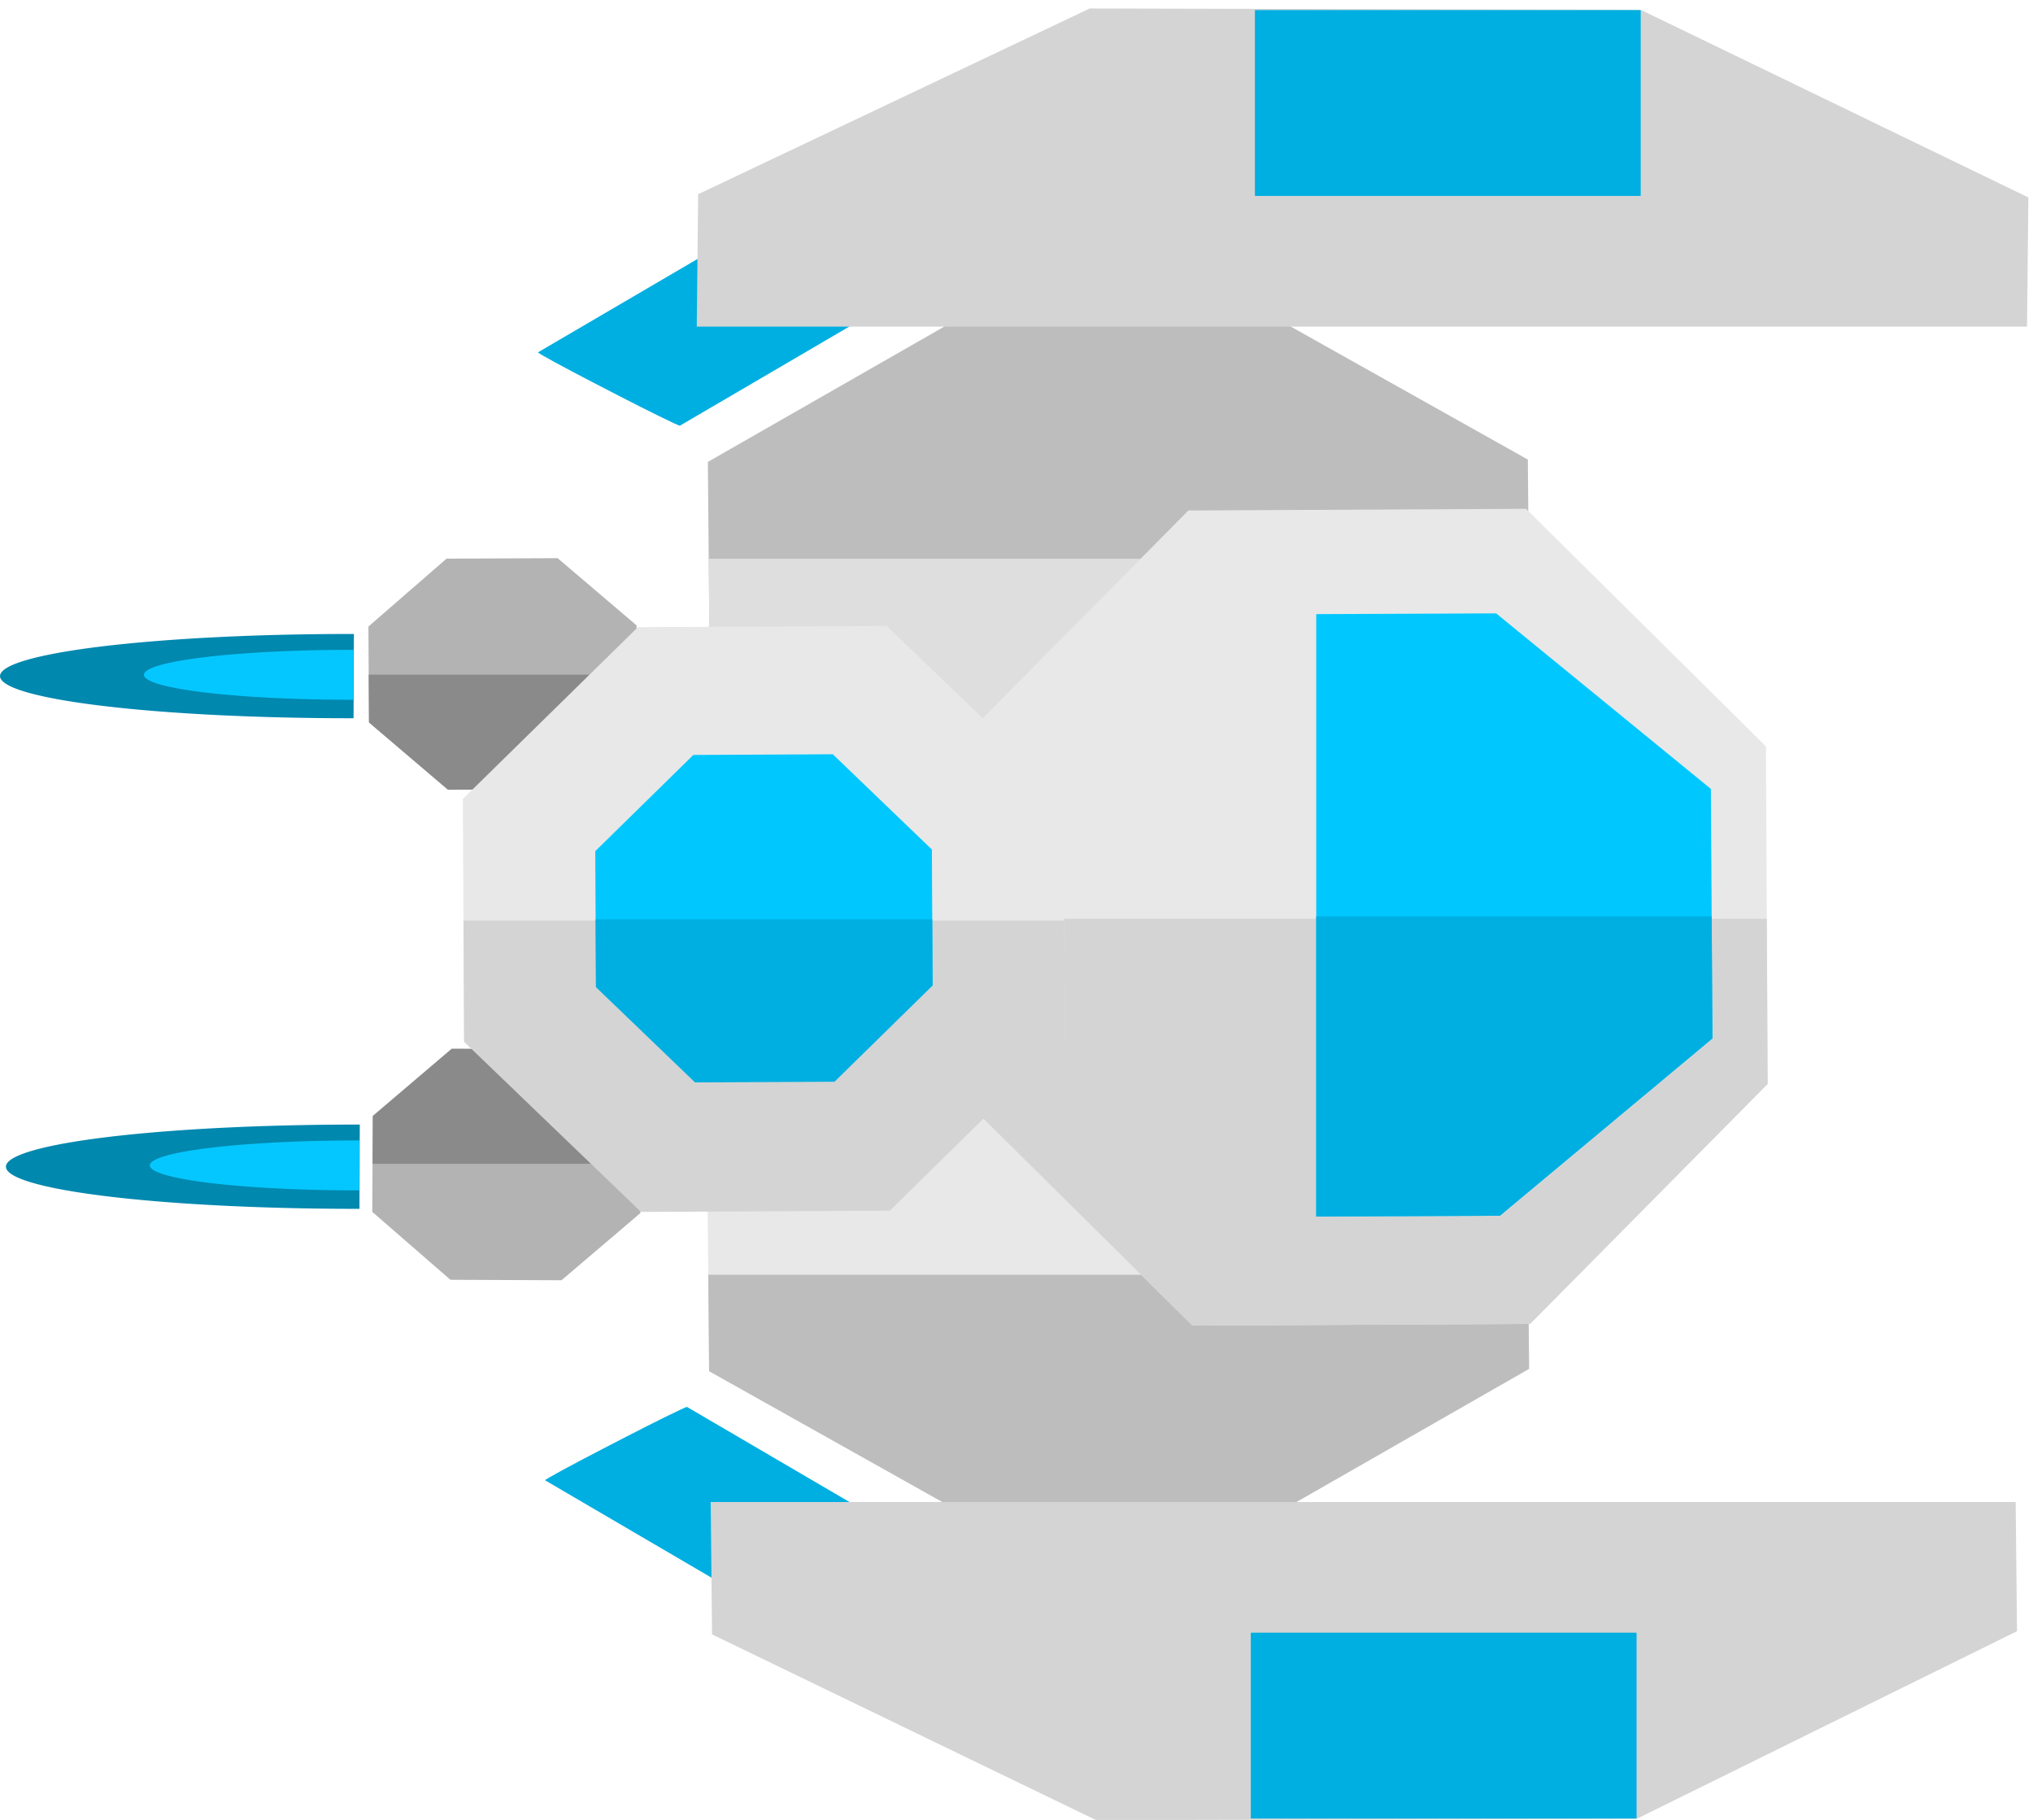 <?xml version="1.0" encoding="UTF-8" standalone="no"?>
<!-- Created with Inkscape (http://www.inkscape.org/) -->

<svg
   xmlns:dc="http://purl.org/dc/elements/1.1/"
   xmlns:cc="http://creativecommons.org/ns#"
   xmlns:rdf="http://www.w3.org/1999/02/22-rdf-syntax-ns#"
   xmlns:svg="http://www.w3.org/2000/svg"
   xmlns="http://www.w3.org/2000/svg"
   xmlns:sodipodi="http://sodipodi.sourceforge.net/DTD/sodipodi-0.dtd"
   xmlns:inkscape="http://www.inkscape.org/namespaces/inkscape"
   version="1.1"
   id="svg2"
   inkscape:version="0.92.3 (2405546, 2018-03-11)"
   sodipodi:docname="10_normal_1.svg"
   width="496"
   height="444">
  <defs
     id="defs6">
    <clipPath
       clipPathUnits="userSpaceOnUse"
       id="clipPath4341">
      <rect
         style="opacity:0.466;fill:#ff2a2a;fill-opacity:1;fill-rule:evenodd;stroke:#42a6ed;stroke-width:0;stroke-linecap:round;stroke-linejoin:round;stroke-miterlimit:4;stroke-dasharray:none;stroke-dashoffset:0;stroke-opacity:1"
         id="rect4343"
         width="178.814"
         height="260.593"
         x="303.39"
         y="23.305"
         ry="10"
         rx="10" />
    </clipPath>
    <clipPath
       clipPathUnits="userSpaceOnUse"
       id="clipPath4482">
      <rect
         style="opacity:0.466;fill:#ff5555;fill-opacity:1;fill-rule:evenodd;stroke:#42a6ed;stroke-width:0;stroke-linecap:round;stroke-linejoin:round;stroke-miterlimit:4;stroke-dasharray:none;stroke-dashoffset:0;stroke-opacity:1"
         id="rect4484"
         width="273.729"
         height="120.408"
         x="412.66"
         y="-281.03"
         rx="10"
         ry="10" />
    </clipPath>
    <clipPath
       clipPathUnits="userSpaceOnUse"
       id="clipPath4341-2">
      <rect
         style="opacity:0.466;fill:#ff2a2a;fill-opacity:1;fill-rule:evenodd;stroke:#42a6ed;stroke-width:0;stroke-linecap:round;stroke-linejoin:round;stroke-miterlimit:4;stroke-dasharray:none;stroke-dashoffset:0;stroke-opacity:1"
         id="rect4343-7"
         width="178.814"
         height="260.593"
         x="303.39"
         y="23.305"
         ry="10"
         rx="10" />
    </clipPath>
  </defs>
  <sodipodi:namedview
     pagecolor="#000000"
     bordercolor="#666666"
     borderopacity="1"
     objecttolerance="10"
     gridtolerance="10"
     guidetolerance="10"
     inkscape:pageopacity="0.6745098"
     inkscape:pageshadow="2"
     inkscape:window-width="1920"
     inkscape:window-height="1001"
     id="namedview4"
     showgrid="false"
     inkscape:pagecheckerboard="true"
     inkscape:zoom="0.834386"
     inkscape:cx="-86.117863"
     inkscape:cy="322.87678"
     inkscape:window-x="-9"
     inkscape:window-y="-9"
     inkscape:window-maximized="1"
     inkscape:current-layer="svg2" />
  <g
     id="g4779"
     transform="matrix(0,0.903,-0.903,0,495.035,2.504)"
     style="stroke-width:1.107">
    <g
       id="g4389"
       transform="matrix(0.57,0,0,1.006,192.54,37.603)"
       style="stroke-width:1.462">
      <path
         d="m 306.879,317.116 -91.218,0.461 -64.827,-64.175 -0.461,-91.218 64.175,-64.827 91.218,-0.461 64.827,64.175 0.461,91.218 z"
         inkscape:randomized="0"
         inkscape:rounded="0"
         inkscape:flatsided="true"
         sodipodi:arg2="1.565746"
         sodipodi:arg1="1.173047"
         sodipodi:r2="110.73951"
         sodipodi:r1="119.18375"
         sodipodi:cy="207.23656"
         sodipodi:cx="260.71344"
         sodipodi:sides="8"
         id="path4385"
         style="opacity:1;fill:#e8e8e8;fill-opacity:1;fill-rule:evenodd;stroke:#42a6ed;stroke-width:0;stroke-linecap:round;stroke-linejoin:round;stroke-miterlimit:4;stroke-dasharray:none;stroke-dashoffset:0;stroke-opacity:1"
         sodipodi:type="star" />
      <path
         sodipodi:type="star"
         style="opacity:1;fill:#bdbdbd;fill-opacity:1;fill-rule:evenodd;stroke:#42a6ed;stroke-width:0;stroke-linecap:round;stroke-linejoin:round;stroke-miterlimit:4;stroke-dasharray:none;stroke-dashoffset:0;stroke-opacity:1"
         id="path4387"
         sodipodi:sides="8"
         sodipodi:cx="302.96609"
         sodipodi:cy="158.47459"
         sodipodi:r1="119.18375"
         sodipodi:r2="110.73951"
         sodipodi:arg1="1.173047"
         sodipodi:arg2="1.565746"
         inkscape:flatsided="true"
         inkscape:rounded="0"
         inkscape:randomized="0"
         d="m 349.131,268.354 -91.218,0.461 -64.827,-64.175 -0.461,-91.218 64.175,-64.827 91.218,-0.461 64.827,64.175 0.461,91.218 z"
         clip-path="url(#clipPath4341)"
         transform="translate(-41.834,48.762)" />
    </g>
    <rect
       style="opacity:1;fill:#00afe1;fill-opacity:1;fill-rule:evenodd;stroke:#42a6ed;stroke-width:0;stroke-linecap:round;stroke-linejoin:round;stroke-miterlimit:4;stroke-dasharray:none;stroke-dashoffset:0;stroke-opacity:1"
       id="rect4515"
       width="88.044"
       height="43.18"
       x="-287.266"
       y="602.395"
       rx="0.47"
       ry="18.005"
       transform="matrix(-0.505,0.863,0.459,0.888,0,0)" />
    <path
       sodipodi:type="star"
       style="opacity:1;fill:#d4d4d4;fill-opacity:1;fill-rule:evenodd;stroke:#42a6ed;stroke-width:0;stroke-linecap:round;stroke-linejoin:round;stroke-miterlimit:4;stroke-dasharray:none;stroke-dashoffset:0;stroke-opacity:1"
       id="path4419"
       sodipodi:sides="8"
       sodipodi:cx="302.96609"
       sodipodi:cy="158.47459"
       sodipodi:r1="119.18375"
       sodipodi:r2="110.73951"
       sodipodi:arg1="1.173047"
       sodipodi:arg2="1.565746"
       inkscape:flatsided="true"
       inkscape:rounded="0"
       inkscape:randomized="0"
       d="m 349.131,268.354 -91.218,0.461 -64.827,-64.175 -0.461,-91.218 64.175,-64.827 91.218,-0.461 64.827,64.175 0.461,91.218 z"
       clip-path="url(#clipPath4341)"
       transform="matrix(0.782,0,0,1.601,165.782,-73.808)" />
    <g
       id="g4427"
       transform="matrix(0.57,0,0,1.006,-0.905,37.478)"
       style="stroke-width:1.462">
      <path
         d="m 306.879,317.116 -91.218,0.461 -64.827,-64.175 -0.461,-91.218 64.175,-64.827 91.218,-0.461 64.827,64.175 0.461,91.218 z"
         inkscape:randomized="0"
         inkscape:rounded="0"
         inkscape:flatsided="true"
         sodipodi:arg2="1.565746"
         sodipodi:arg1="1.173047"
         sodipodi:r2="110.73951"
         sodipodi:r1="119.18375"
         sodipodi:cy="207.23656"
         sodipodi:cx="260.71344"
         sodipodi:sides="8"
         id="path4423"
         style="opacity:1;fill:#bdbdbd;fill-opacity:1;fill-rule:evenodd;stroke:#42a6ed;stroke-width:0;stroke-linecap:round;stroke-linejoin:round;stroke-miterlimit:4;stroke-dasharray:none;stroke-dashoffset:0;stroke-opacity:1"
         sodipodi:type="star" />
      <path
         sodipodi:type="star"
         style="opacity:1;fill:#dedede;fill-opacity:1;fill-rule:evenodd;stroke:#42a6ed;stroke-width:0;stroke-linecap:round;stroke-linejoin:round;stroke-miterlimit:4;stroke-dasharray:none;stroke-dashoffset:0;stroke-opacity:1"
         id="path4425"
         sodipodi:sides="8"
         sodipodi:cx="302.96609"
         sodipodi:cy="158.47459"
         sodipodi:r1="119.18375"
         sodipodi:r2="110.73951"
         sodipodi:arg1="1.173047"
         sodipodi:arg2="1.565746"
         inkscape:flatsided="true"
         inkscape:rounded="0"
         inkscape:randomized="0"
         d="m 349.131,268.354 -91.218,0.461 -64.827,-64.175 -0.461,-91.218 64.175,-64.827 91.218,-0.461 64.827,64.175 0.461,91.218 z"
         clip-path="url(#clipPath4341)"
         transform="translate(-41.834,48.762)" />
    </g>
    <g
       transform="translate(-16.102,-26.271)"
       id="g4347"
       style="stroke-width:1.107">
      <path
         d="m 307.297,317.116 -91.218,0.461 -64.827,-64.175 -0.461,-91.218 64.175,-64.827 91.218,-0.461 64.827,64.175 0.461,91.218 z"
         inkscape:randomized="0"
         inkscape:rounded="0"
         inkscape:flatsided="true"
         sodipodi:arg2="1.565746"
         sodipodi:arg1="1.173047"
         sodipodi:r2="110.73951"
         sodipodi:r1="119.18375"
         sodipodi:cy="207.23656"
         sodipodi:cx="261.13208"
         sodipodi:sides="8"
         id="path4339"
         style="opacity:1;fill:#e8e8e8;fill-opacity:1;fill-rule:evenodd;stroke:#42a6ed;stroke-width:0;stroke-linecap:round;stroke-linejoin:round;stroke-miterlimit:4;stroke-dasharray:none;stroke-dashoffset:0;stroke-opacity:1"
         sodipodi:type="star" />
      <path
         sodipodi:type="star"
         style="opacity:1;fill:#d4d4d4;fill-opacity:1;fill-rule:evenodd;stroke:#42a6ed;stroke-width:0;stroke-linecap:round;stroke-linejoin:round;stroke-miterlimit:4;stroke-dasharray:none;stroke-dashoffset:0;stroke-opacity:1"
         id="path4326"
         sodipodi:sides="8"
         sodipodi:cx="302.96609"
         sodipodi:cy="158.47459"
         sodipodi:r1="119.18375"
         sodipodi:r2="110.73951"
         sodipodi:arg1="1.173047"
         sodipodi:arg2="1.565746"
         inkscape:flatsided="true"
         inkscape:rounded="0"
         inkscape:randomized="0"
         d="m 349.131,268.354 -91.218,0.461 -64.827,-64.175 -0.461,-91.218 64.175,-64.827 91.218,-0.461 64.827,64.175 0.461,91.218 z"
         clip-path="url(#clipPath4341)"
         transform="translate(-41.834,48.762)" />
    </g>
    <g
       id="g4527-7"
       transform="matrix(0.283,0,0,0.329,105.473,344.189)"
       style="fill:#b3b3b3;fill-opacity:1;stroke-width:3.628">
      <path
         d="m 306.879,317.116 -91.218,0.461 -64.827,-64.175 -0.461,-91.218 64.175,-64.827 91.218,-0.461 64.827,64.175 0.461,91.218 z"
         inkscape:randomized="0"
         inkscape:rounded="0"
         inkscape:flatsided="true"
         sodipodi:arg2="1.565746"
         sodipodi:arg1="1.173047"
         sodipodi:r2="110.73951"
         sodipodi:r1="119.18375"
         sodipodi:cy="207.23656"
         sodipodi:cx="260.71344"
         sodipodi:sides="8"
         id="path4523-0"
         style="opacity:1;fill:#b3b3b3;fill-opacity:1;fill-rule:evenodd;stroke:#42a6ed;stroke-width:0;stroke-linecap:round;stroke-linejoin:round;stroke-miterlimit:4;stroke-dasharray:none;stroke-dashoffset:0;stroke-opacity:1"
         sodipodi:type="star" />
      <path
         sodipodi:type="star"
         style="opacity:1;fill:#8a8a8a;fill-opacity:1;fill-rule:evenodd;stroke:#42a6ed;stroke-width:0;stroke-linecap:round;stroke-linejoin:round;stroke-miterlimit:4;stroke-dasharray:none;stroke-dashoffset:0;stroke-opacity:1"
         id="path4525-3"
         sodipodi:sides="8"
         sodipodi:cx="302.96609"
         sodipodi:cy="158.47459"
         sodipodi:r1="119.18375"
         sodipodi:r2="110.73951"
         sodipodi:arg1="1.173047"
         sodipodi:arg2="1.565746"
         inkscape:flatsided="true"
         inkscape:rounded="0"
         inkscape:randomized="0"
         d="m 349.131,268.354 -91.218,0.461 -64.827,-64.175 -0.461,-91.218 64.175,-64.827 91.218,-0.461 64.827,64.175 0.461,91.218 z"
         clip-path="url(#clipPath4341-2)"
         transform="translate(-41.834,48.762)" />
    </g>
    <g
       style="fill:#b3b3b3;fill-opacity:1;stroke-width:3.626"
       transform="matrix(-0.283,0,0,0.329,385.673,343.148)"
       id="g4576">
      <path
         sodipodi:type="star"
         style="opacity:1;fill:#b3b3b3;fill-opacity:1;fill-rule:evenodd;stroke:#42a6ed;stroke-width:0;stroke-linecap:round;stroke-linejoin:round;stroke-miterlimit:4;stroke-dasharray:none;stroke-dashoffset:0;stroke-opacity:1"
         id="path4572"
         sodipodi:sides="8"
         sodipodi:cx="260.71344"
         sodipodi:cy="207.23656"
         sodipodi:r1="119.18375"
         sodipodi:r2="110.73951"
         sodipodi:arg1="1.173047"
         sodipodi:arg2="1.565746"
         inkscape:flatsided="true"
         inkscape:rounded="0"
         inkscape:randomized="0"
         d="m 306.879,317.116 -91.218,0.461 -64.827,-64.175 -0.461,-91.218 64.175,-64.827 91.218,-0.461 64.827,64.175 0.461,91.218 z" />
      <path
         transform="translate(-41.834,48.762)"
         clip-path="url(#clipPath4341-2)"
         d="m 349.131,268.354 -91.218,0.461 -64.827,-64.175 -0.461,-91.218 64.175,-64.827 91.218,-0.461 64.827,64.175 0.461,91.218 z"
         inkscape:randomized="0"
         inkscape:rounded="0"
         inkscape:flatsided="true"
         sodipodi:arg2="1.565746"
         sodipodi:arg1="1.173047"
         sodipodi:r2="110.73951"
         sodipodi:r1="119.18375"
         sodipodi:cy="158.47459"
         sodipodi:cx="302.96609"
         sodipodi:sides="8"
         id="path4574"
         style="opacity:1;fill:#8a8a8a;fill-opacity:1;fill-rule:evenodd;stroke:#42a6ed;stroke-width:0;stroke-linecap:round;stroke-linejoin:round;stroke-miterlimit:4;stroke-dasharray:none;stroke-dashoffset:0;stroke-opacity:1"
         sodipodi:type="star" />
    </g>
    <g
       style="stroke-width:1.524"
       transform="matrix(0.716,0,0,0.737,58.675,189.106)"
       id="g4353">
      <path
         sodipodi:type="star"
         style="opacity:1;fill:#e8e8e8;fill-opacity:1;fill-rule:evenodd;stroke:#42a6ed;stroke-width:0;stroke-linecap:round;stroke-linejoin:round;stroke-miterlimit:4;stroke-dasharray:none;stroke-dashoffset:0;stroke-opacity:1"
         id="path4349"
         sodipodi:sides="8"
         sodipodi:cx="260.71344"
         sodipodi:cy="207.23656"
         sodipodi:r1="119.18375"
         sodipodi:r2="110.73951"
         sodipodi:arg1="1.173047"
         sodipodi:arg2="1.565746"
         inkscape:flatsided="true"
         inkscape:rounded="0"
         inkscape:randomized="0"
         d="m 306.879,317.116 -91.218,0.461 -64.827,-64.175 -0.461,-91.218 64.175,-64.827 91.218,-0.461 64.827,64.175 0.461,91.218 z" />
      <path
         transform="translate(-41.834,48.762)"
         clip-path="url(#clipPath4341)"
         d="m 349.131,268.354 -91.218,0.461 -64.827,-64.175 -0.461,-91.218 64.175,-64.827 91.218,-0.461 64.827,64.175 0.461,91.218 z"
         inkscape:randomized="0"
         inkscape:rounded="0"
         inkscape:flatsided="true"
         sodipodi:arg2="1.565746"
         sodipodi:arg1="1.173047"
         sodipodi:r2="110.73951"
         sodipodi:r1="119.18375"
         sodipodi:cy="158.47459"
         sodipodi:cx="302.96609"
         sodipodi:sides="8"
         id="path4351"
         style="opacity:1;fill:#d4d4d4;fill-opacity:1;fill-rule:evenodd;stroke:#42a6ed;stroke-width:0;stroke-linecap:round;stroke-linejoin:round;stroke-miterlimit:4;stroke-dasharray:none;stroke-dashoffset:0;stroke-opacity:1"
         sodipodi:type="star" />
    </g>
    <g
       style="stroke-width:1.361"
       transform="matrix(0.739,0,0,0.895,-158.29,336.348)"
       clip-path="url(#clipPath4482)"
       id="g4480">
      <path
         sodipodi:type="star"
         style="opacity:1;fill:#00c8ff;fill-opacity:1;fill-rule:evenodd;stroke:#42a6ed;stroke-width:0;stroke-linecap:round;stroke-linejoin:round;stroke-miterlimit:4;stroke-dasharray:none;stroke-dashoffset:0;stroke-opacity:1"
         id="path4435"
         sodipodi:sides="8"
         sodipodi:cx="545.0304"
         sodipodi:cy="-169.8821"
         sodipodi:r1="119.18375"
         sodipodi:r2="110.73951"
         sodipodi:arg1="1.173047"
         sodipodi:arg2="1.565746"
         inkscape:flatsided="true"
         inkscape:rounded="0"
         inkscape:randomized="0"
         d="m 591.196,-60.002 -91.218,0.461 -64.827,-64.175 -0.461,-91.218 64.175,-64.827 91.218,-0.461 64.827,64.175 0.461,91.218 z" />
      <path
         transform="translate(242.064,-328.357)"
         clip-path="url(#clipPath4341)"
         d="m 349.131,268.354 -91.218,0.461 -64.827,-64.175 -0.461,-91.218 64.175,-64.827 91.218,-0.461 64.827,64.175 0.461,91.218 z"
         inkscape:randomized="0"
         inkscape:rounded="0"
         inkscape:flatsided="true"
         sodipodi:arg2="1.565746"
         sodipodi:arg1="1.173047"
         sodipodi:r2="110.73951"
         sodipodi:r1="119.18375"
         sodipodi:cy="158.47459"
         sodipodi:cx="302.96609"
         sodipodi:sides="8"
         id="path4437"
         style="opacity:1;fill:#00afe1;fill-opacity:1;fill-rule:evenodd;stroke:#42a6ed;stroke-width:0;stroke-linecap:round;stroke-linejoin:round;stroke-miterlimit:4;stroke-dasharray:none;stroke-dashoffset:0;stroke-opacity:1"
         sodipodi:type="star" />
    </g>
    <rect
       transform="matrix(0.505,0.863,-0.459,0.888,0,0)"
       ry="18.005"
       rx="0.47"
       y="103.27"
       x="228.547"
       height="43.18"
       width="88.044"
       id="rect4511"
       style="opacity:1;fill:#00afe1;fill-opacity:1;fill-rule:evenodd;stroke:#42a6ed;stroke-width:0;stroke-linecap:round;stroke-linejoin:round;stroke-miterlimit:4;stroke-dasharray:none;stroke-dashoffset:0;stroke-opacity:1" />
    <path
       transform="matrix(-0.782,0,0,1.632,322.721,-78.372)"
       clip-path="url(#clipPath4341)"
       d="m 349.131,268.354 -91.218,0.461 -64.827,-64.175 -0.461,-91.218 64.175,-64.827 91.218,-0.461 64.827,64.175 0.461,91.218 z"
       inkscape:randomized="0"
       inkscape:rounded="0"
       inkscape:flatsided="true"
       sodipodi:arg2="1.565746"
       sodipodi:arg1="1.173047"
       sodipodi:r2="110.73951"
       sodipodi:r1="119.18375"
       sodipodi:cy="158.47459"
       sodipodi:cx="302.96609"
       sodipodi:sides="8"
       id="path4509"
       style="opacity:1;fill:#d4d4d4;fill-opacity:1;fill-rule:evenodd;stroke:#42a6ed;stroke-width:0;stroke-linecap:round;stroke-linejoin:round;stroke-miterlimit:4;stroke-dasharray:none;stroke-dashoffset:0;stroke-opacity:1"
       sodipodi:type="star" />
    <rect
       rx="0.117"
       ry="0.117"
       y="104.923"
       x="-0.051"
       height="104.237"
       width="50.212"
       id="rect4519"
       style="opacity:1;fill:#00afe1;fill-opacity:1;fill-rule:evenodd;stroke:#42a6ed;stroke-width:0;stroke-linecap:round;stroke-linejoin:round;stroke-miterlimit:4;stroke-dasharray:none;stroke-dashoffset:0;stroke-opacity:1" />
    <rect
       style="opacity:1;fill:#00afe1;fill-opacity:1;fill-rule:evenodd;stroke:#42a6ed;stroke-width:0;stroke-linecap:round;stroke-linejoin:round;stroke-miterlimit:4;stroke-dasharray:none;stroke-dashoffset:0;stroke-opacity:1"
       id="rect4521"
       width="50.212"
       height="104.237"
       x="438.342"
       y="106.036"
       ry="0.117"
       rx="0.117" />
    <g
       id="g4527"
       transform="matrix(0.401,0,0,0.413,140.708,256.225)"
       style="stroke-width:2.719">
      <path
         d="m 306.879,317.116 -91.218,0.461 -64.827,-64.175 -0.461,-91.218 64.175,-64.827 91.218,-0.461 64.827,64.175 0.461,91.218 z"
         inkscape:randomized="0"
         inkscape:rounded="0"
         inkscape:flatsided="true"
         sodipodi:arg2="1.565746"
         sodipodi:arg1="1.173047"
         sodipodi:r2="110.73951"
         sodipodi:r1="119.18375"
         sodipodi:cy="207.23656"
         sodipodi:cx="260.71344"
         sodipodi:sides="8"
         id="path4523"
         style="opacity:1;fill:#00c8ff;fill-opacity:1;fill-rule:evenodd;stroke:#42a6ed;stroke-width:0;stroke-linecap:round;stroke-linejoin:round;stroke-miterlimit:4;stroke-dasharray:none;stroke-dashoffset:0;stroke-opacity:1"
         sodipodi:type="star" />
      <path
         sodipodi:type="star"
         style="opacity:1;fill:#00afe1;fill-opacity:1;fill-rule:evenodd;stroke:#42a6ed;stroke-width:0;stroke-linecap:round;stroke-linejoin:round;stroke-miterlimit:4;stroke-dasharray:none;stroke-dashoffset:0;stroke-opacity:1"
         id="path4525"
         sodipodi:sides="8"
         sodipodi:cx="302.96609"
         sodipodi:cy="158.47459"
         sodipodi:r1="119.18375"
         sodipodi:r2="110.73951"
         sodipodi:arg1="1.173047"
         sodipodi:arg2="1.565746"
         inkscape:flatsided="true"
         inkscape:rounded="0"
         inkscape:randomized="0"
         d="m 349.131,268.354 -91.218,0.461 -64.827,-64.175 -0.461,-91.218 64.175,-64.827 91.218,-0.461 64.827,64.175 0.461,91.218 z"
         clip-path="url(#clipPath4341)"
         transform="translate(-41.834,48.762)" />
    </g>
    <g
       id="g4731"
       style="stroke-width:1.107">
      <g
         id="g4726"
         style="stroke-width:1.107">
        <path
           d="m 191.273,452.687 a 11.381,94.681 0 0 1 -5.664,82.708 11.381,94.681 0 0 1 -11.442,-0.046 11.381,94.681 0 0 1 -5.655,-82.753"
           sodipodi:open="true"
           sodipodi:end="3.1513963"
           sodipodi:start="6.2743581"
           sodipodi:ry="94.680733"
           sodipodi:rx="11.381308"
           sodipodi:cy="453.52231"
           sodipodi:cx="179.89236"
           sodipodi:type="arc"
           id="path4720"
           style="opacity:1;fill:#0088af;fill-opacity:1;fill-rule:evenodd;stroke:#42a6ed;stroke-width:0;stroke-linecap:round;stroke-linejoin:round;stroke-miterlimit:4;stroke-dasharray:none;stroke-dashoffset:0;stroke-opacity:1" />
        <path
           style="opacity:1;fill:#05c7ff;fill-opacity:1;fill-rule:evenodd;stroke:#42a6ed;stroke-width:0;stroke-linecap:round;stroke-linejoin:round;stroke-miterlimit:4;stroke-dasharray:none;stroke-dashoffset:0;stroke-opacity:1"
           id="path4722"
           sodipodi:type="arc"
           sodipodi:cx="179.54355"
           sodipodi:cy="453.24445"
           sodipodi:rx="6.740757"
           sodipodi:ry="56.076141"
           sodipodi:start="6.2743581"
           sodipodi:end="3.1513963"
           sodipodi:open="true"
           d="m 186.284,452.749 a 6.741,56.076 0 0 1 -3.355,48.985 6.741,56.076 0 0 1 -6.777,-0.028 6.741,56.076 0 0 1 -3.349,-49.012" />
      </g>
    </g>
    <g
       transform="translate(132.548,-1.594)"
       id="g4739"
       style="stroke-width:1.107">
      <g
         id="g4737"
         style="stroke-width:1.107">
        <path
           style="opacity:1;fill:#0088af;fill-opacity:1;fill-rule:evenodd;stroke:#42a6ed;stroke-width:0;stroke-linecap:round;stroke-linejoin:round;stroke-miterlimit:4;stroke-dasharray:none;stroke-dashoffset:0;stroke-opacity:1"
           id="path4733"
           sodipodi:type="arc"
           sodipodi:cx="179.89236"
           sodipodi:cy="453.52231"
           sodipodi:rx="11.381308"
           sodipodi:ry="94.680733"
           sodipodi:start="6.2743581"
           sodipodi:end="3.1513963"
           sodipodi:open="true"
           d="m 191.273,452.687 a 11.381,94.681 0 0 1 -5.664,82.708 11.381,94.681 0 0 1 -11.442,-0.046 11.381,94.681 0 0 1 -5.655,-82.753" />
        <path
           d="m 186.284,452.749 a 6.741,56.076 0 0 1 -3.355,48.985 6.741,56.076 0 0 1 -6.777,-0.028 6.741,56.076 0 0 1 -3.349,-49.012"
           sodipodi:open="true"
           sodipodi:end="3.1513963"
           sodipodi:start="6.2743581"
           sodipodi:ry="56.076141"
           sodipodi:rx="6.740757"
           sodipodi:cy="453.24445"
           sodipodi:cx="179.54355"
           sodipodi:type="arc"
           id="path4735"
           style="opacity:1;fill:#05c7ff;fill-opacity:1;fill-rule:evenodd;stroke:#42a6ed;stroke-width:0;stroke-linecap:round;stroke-linejoin:round;stroke-miterlimit:4;stroke-dasharray:none;stroke-dashoffset:0;stroke-opacity:1" />
      </g>
    </g>
  </g>
</svg>
